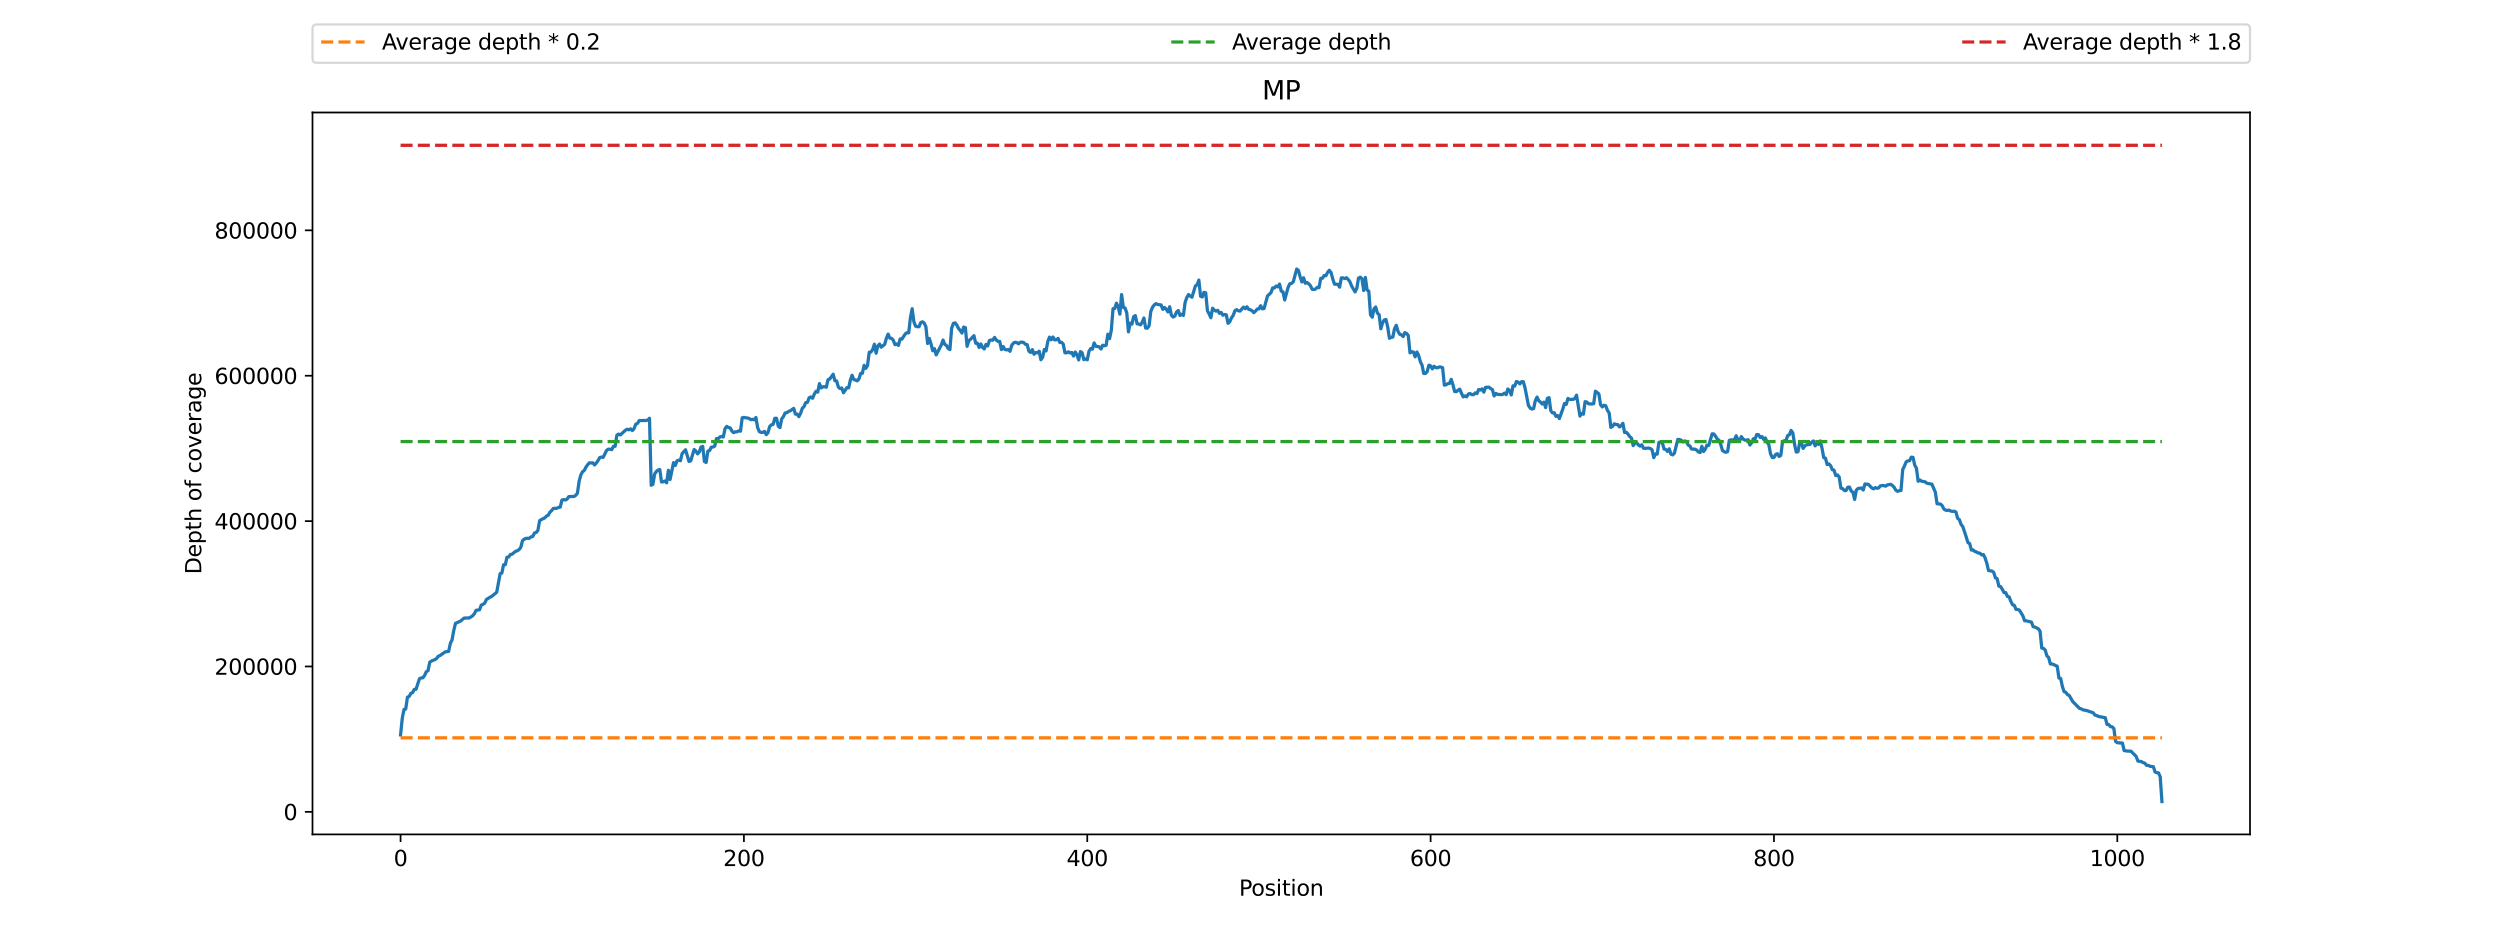 <?xml version="1.0" encoding="utf-8" standalone="no"?>
<!DOCTYPE svg PUBLIC "-//W3C//DTD SVG 1.1//EN"
  "http://www.w3.org/Graphics/SVG/1.1/DTD/svg11.dtd">
<svg xmlns:xlink="http://www.w3.org/1999/xlink" width="1152pt" height="432pt" viewBox="0 0 1152 432" xmlns="http://www.w3.org/2000/svg" version="1.1">
 <defs>
  <style type="text/css">*{stroke-linejoin: round; stroke-linecap: butt}</style>
 </defs>
 <g id="figure_1">
  <g id="patch_1">
   <path d="M 0 432 
L 1152 432 
L 1152 0 
L 0 0 
z
" style="fill: #ffffff"/>
  </g>
  <g id="axes_1">
   <g id="patch_2">
    <path d="M 144 384.48 
L 1036.8 384.48 
L 1036.8 51.84 
L 144 51.84 
z
" style="fill: #ffffff"/>
   </g>
   <g id="matplotlib.axis_1">
    <g id="xtick_1">
     <g id="line2d_1">
      <defs>
       <path id="m618d05eae6" d="M 0 0 
L 0 3.5 
" style="stroke: #000000; stroke-width: 0.8"/>
      </defs>
      <g>
       <use xlink:href="#m618d05eae6" x="184.582" y="384.48" style="stroke: #000000; stroke-width: 0.8"/>
      </g>
     </g>
     <g id="text_1">
      <!-- 0 -->
      <g transform="translate(181.401 399.078)scale(0.1 -0.1)">
       <defs>
        <path id="DejaVuSans-30" d="M 2034 4250 
Q 1547 4250 1301 3770 
Q 1056 3291 1056 2328 
Q 1056 1369 1301 889 
Q 1547 409 2034 409 
Q 2525 409 2770 889 
Q 3016 1369 3016 2328 
Q 3016 3291 2770 3770 
Q 2525 4250 2034 4250 
z
M 2034 4750 
Q 2819 4750 3233 4129 
Q 3647 3509 3647 2328 
Q 3647 1150 3233 529 
Q 2819 -91 2034 -91 
Q 1250 -91 836 529 
Q 422 1150 422 2328 
Q 422 3509 836 4129 
Q 1250 4750 2034 4750 
z
" transform="scale(0.016)"/>
       </defs>
       <use xlink:href="#DejaVuSans-30"/>
      </g>
     </g>
    </g>
    <g id="xtick_2">
     <g id="line2d_2">
      <g>
       <use xlink:href="#m618d05eae6" x="342.796" y="384.48" style="stroke: #000000; stroke-width: 0.8"/>
      </g>
     </g>
     <g id="text_2">
      <!-- 200 -->
      <g transform="translate(333.252 399.078)scale(0.1 -0.1)">
       <defs>
        <path id="DejaVuSans-32" d="M 1228 531 
L 3431 531 
L 3431 0 
L 469 0 
L 469 531 
Q 828 903 1448 1529 
Q 2069 2156 2228 2338 
Q 2531 2678 2651 2914 
Q 2772 3150 2772 3378 
Q 2772 3750 2511 3984 
Q 2250 4219 1831 4219 
Q 1534 4219 1204 4116 
Q 875 4013 500 3803 
L 500 4441 
Q 881 4594 1212 4672 
Q 1544 4750 1819 4750 
Q 2544 4750 2975 4387 
Q 3406 4025 3406 3419 
Q 3406 3131 3298 2873 
Q 3191 2616 2906 2266 
Q 2828 2175 2409 1742 
Q 1991 1309 1228 531 
z
" transform="scale(0.016)"/>
       </defs>
       <use xlink:href="#DejaVuSans-32"/>
       <use xlink:href="#DejaVuSans-30" x="63.623"/>
       <use xlink:href="#DejaVuSans-30" x="127.246"/>
      </g>
     </g>
    </g>
    <g id="xtick_3">
     <g id="line2d_3">
      <g>
       <use xlink:href="#m618d05eae6" x="501.009" y="384.48" style="stroke: #000000; stroke-width: 0.8"/>
      </g>
     </g>
     <g id="text_3">
      <!-- 400 -->
      <g transform="translate(491.466 399.078)scale(0.1 -0.1)">
       <defs>
        <path id="DejaVuSans-34" d="M 2419 4116 
L 825 1625 
L 2419 1625 
L 2419 4116 
z
M 2253 4666 
L 3047 4666 
L 3047 1625 
L 3713 1625 
L 3713 1100 
L 3047 1100 
L 3047 0 
L 2419 0 
L 2419 1100 
L 313 1100 
L 313 1709 
L 2253 4666 
z
" transform="scale(0.016)"/>
       </defs>
       <use xlink:href="#DejaVuSans-34"/>
       <use xlink:href="#DejaVuSans-30" x="63.623"/>
       <use xlink:href="#DejaVuSans-30" x="127.246"/>
      </g>
     </g>
    </g>
    <g id="xtick_4">
     <g id="line2d_4">
      <g>
       <use xlink:href="#m618d05eae6" x="659.223" y="384.48" style="stroke: #000000; stroke-width: 0.8"/>
      </g>
     </g>
     <g id="text_4">
      <!-- 600 -->
      <g transform="translate(649.679 399.078)scale(0.1 -0.1)">
       <defs>
        <path id="DejaVuSans-36" d="M 2113 2584 
Q 1688 2584 1439 2293 
Q 1191 2003 1191 1497 
Q 1191 994 1439 701 
Q 1688 409 2113 409 
Q 2538 409 2786 701 
Q 3034 994 3034 1497 
Q 3034 2003 2786 2293 
Q 2538 2584 2113 2584 
z
M 3366 4563 
L 3366 3988 
Q 3128 4100 2886 4159 
Q 2644 4219 2406 4219 
Q 1781 4219 1451 3797 
Q 1122 3375 1075 2522 
Q 1259 2794 1537 2939 
Q 1816 3084 2150 3084 
Q 2853 3084 3261 2657 
Q 3669 2231 3669 1497 
Q 3669 778 3244 343 
Q 2819 -91 2113 -91 
Q 1303 -91 875 529 
Q 447 1150 447 2328 
Q 447 3434 972 4092 
Q 1497 4750 2381 4750 
Q 2619 4750 2861 4703 
Q 3103 4656 3366 4563 
z
" transform="scale(0.016)"/>
       </defs>
       <use xlink:href="#DejaVuSans-36"/>
       <use xlink:href="#DejaVuSans-30" x="63.623"/>
       <use xlink:href="#DejaVuSans-30" x="127.246"/>
      </g>
     </g>
    </g>
    <g id="xtick_5">
     <g id="line2d_5">
      <g>
       <use xlink:href="#m618d05eae6" x="817.437" y="384.48" style="stroke: #000000; stroke-width: 0.8"/>
      </g>
     </g>
     <g id="text_5">
      <!-- 800 -->
      <g transform="translate(807.893 399.078)scale(0.1 -0.1)">
       <defs>
        <path id="DejaVuSans-38" d="M 2034 2216 
Q 1584 2216 1326 1975 
Q 1069 1734 1069 1313 
Q 1069 891 1326 650 
Q 1584 409 2034 409 
Q 2484 409 2743 651 
Q 3003 894 3003 1313 
Q 3003 1734 2745 1975 
Q 2488 2216 2034 2216 
z
M 1403 2484 
Q 997 2584 770 2862 
Q 544 3141 544 3541 
Q 544 4100 942 4425 
Q 1341 4750 2034 4750 
Q 2731 4750 3128 4425 
Q 3525 4100 3525 3541 
Q 3525 3141 3298 2862 
Q 3072 2584 2669 2484 
Q 3125 2378 3379 2068 
Q 3634 1759 3634 1313 
Q 3634 634 3220 271 
Q 2806 -91 2034 -91 
Q 1263 -91 848 271 
Q 434 634 434 1313 
Q 434 1759 690 2068 
Q 947 2378 1403 2484 
z
M 1172 3481 
Q 1172 3119 1398 2916 
Q 1625 2713 2034 2713 
Q 2441 2713 2670 2916 
Q 2900 3119 2900 3481 
Q 2900 3844 2670 4047 
Q 2441 4250 2034 4250 
Q 1625 4250 1398 4047 
Q 1172 3844 1172 3481 
z
" transform="scale(0.016)"/>
       </defs>
       <use xlink:href="#DejaVuSans-38"/>
       <use xlink:href="#DejaVuSans-30" x="63.623"/>
       <use xlink:href="#DejaVuSans-30" x="127.246"/>
      </g>
     </g>
    </g>
    <g id="xtick_6">
     <g id="line2d_6">
      <g>
       <use xlink:href="#m618d05eae6" x="975.65" y="384.48" style="stroke: #000000; stroke-width: 0.8"/>
      </g>
     </g>
     <g id="text_6">
      <!-- 1000 -->
      <g transform="translate(962.925 399.078)scale(0.1 -0.1)">
       <defs>
        <path id="DejaVuSans-31" d="M 794 531 
L 1825 531 
L 1825 4091 
L 703 3866 
L 703 4441 
L 1819 4666 
L 2450 4666 
L 2450 531 
L 3481 531 
L 3481 0 
L 794 0 
L 794 531 
z
" transform="scale(0.016)"/>
       </defs>
       <use xlink:href="#DejaVuSans-31"/>
       <use xlink:href="#DejaVuSans-30" x="63.623"/>
       <use xlink:href="#DejaVuSans-30" x="127.246"/>
       <use xlink:href="#DejaVuSans-30" x="190.869"/>
      </g>
     </g>
    </g>
    <g id="text_7">
     <!-- Position -->
     <g transform="translate(570.936 412.757)scale(0.1 -0.1)">
      <defs>
       <path id="DejaVuSans-50" d="M 1259 4147 
L 1259 2394 
L 2053 2394 
Q 2494 2394 2734 2622 
Q 2975 2850 2975 3272 
Q 2975 3691 2734 3919 
Q 2494 4147 2053 4147 
L 1259 4147 
z
M 628 4666 
L 2053 4666 
Q 2838 4666 3239 4311 
Q 3641 3956 3641 3272 
Q 3641 2581 3239 2228 
Q 2838 1875 2053 1875 
L 1259 1875 
L 1259 0 
L 628 0 
L 628 4666 
z
" transform="scale(0.016)"/>
       <path id="DejaVuSans-6f" d="M 1959 3097 
Q 1497 3097 1228 2736 
Q 959 2375 959 1747 
Q 959 1119 1226 758 
Q 1494 397 1959 397 
Q 2419 397 2687 759 
Q 2956 1122 2956 1747 
Q 2956 2369 2687 2733 
Q 2419 3097 1959 3097 
z
M 1959 3584 
Q 2709 3584 3137 3096 
Q 3566 2609 3566 1747 
Q 3566 888 3137 398 
Q 2709 -91 1959 -91 
Q 1206 -91 779 398 
Q 353 888 353 1747 
Q 353 2609 779 3096 
Q 1206 3584 1959 3584 
z
" transform="scale(0.016)"/>
       <path id="DejaVuSans-73" d="M 2834 3397 
L 2834 2853 
Q 2591 2978 2328 3040 
Q 2066 3103 1784 3103 
Q 1356 3103 1142 2972 
Q 928 2841 928 2578 
Q 928 2378 1081 2264 
Q 1234 2150 1697 2047 
L 1894 2003 
Q 2506 1872 2764 1633 
Q 3022 1394 3022 966 
Q 3022 478 2636 193 
Q 2250 -91 1575 -91 
Q 1294 -91 989 -36 
Q 684 19 347 128 
L 347 722 
Q 666 556 975 473 
Q 1284 391 1588 391 
Q 1994 391 2212 530 
Q 2431 669 2431 922 
Q 2431 1156 2273 1281 
Q 2116 1406 1581 1522 
L 1381 1569 
Q 847 1681 609 1914 
Q 372 2147 372 2553 
Q 372 3047 722 3315 
Q 1072 3584 1716 3584 
Q 2034 3584 2315 3537 
Q 2597 3491 2834 3397 
z
" transform="scale(0.016)"/>
       <path id="DejaVuSans-69" d="M 603 3500 
L 1178 3500 
L 1178 0 
L 603 0 
L 603 3500 
z
M 603 4863 
L 1178 4863 
L 1178 4134 
L 603 4134 
L 603 4863 
z
" transform="scale(0.016)"/>
       <path id="DejaVuSans-74" d="M 1172 4494 
L 1172 3500 
L 2356 3500 
L 2356 3053 
L 1172 3053 
L 1172 1153 
Q 1172 725 1289 603 
Q 1406 481 1766 481 
L 2356 481 
L 2356 0 
L 1766 0 
Q 1100 0 847 248 
Q 594 497 594 1153 
L 594 3053 
L 172 3053 
L 172 3500 
L 594 3500 
L 594 4494 
L 1172 4494 
z
" transform="scale(0.016)"/>
       <path id="DejaVuSans-6e" d="M 3513 2113 
L 3513 0 
L 2938 0 
L 2938 2094 
Q 2938 2591 2744 2837 
Q 2550 3084 2163 3084 
Q 1697 3084 1428 2787 
Q 1159 2491 1159 1978 
L 1159 0 
L 581 0 
L 581 3500 
L 1159 3500 
L 1159 2956 
Q 1366 3272 1645 3428 
Q 1925 3584 2291 3584 
Q 2894 3584 3203 3211 
Q 3513 2838 3513 2113 
z
" transform="scale(0.016)"/>
      </defs>
      <use xlink:href="#DejaVuSans-50"/>
      <use xlink:href="#DejaVuSans-6f" x="56.678"/>
      <use xlink:href="#DejaVuSans-73" x="117.859"/>
      <use xlink:href="#DejaVuSans-69" x="169.959"/>
      <use xlink:href="#DejaVuSans-74" x="197.742"/>
      <use xlink:href="#DejaVuSans-69" x="236.951"/>
      <use xlink:href="#DejaVuSans-6f" x="264.734"/>
      <use xlink:href="#DejaVuSans-6e" x="325.916"/>
     </g>
    </g>
   </g>
   <g id="matplotlib.axis_2">
    <g id="ytick_1">
     <g id="line2d_7">
      <defs>
       <path id="m7558b9f1e0" d="M 0 0 
L -3.5 0 
" style="stroke: #000000; stroke-width: 0.8"/>
      </defs>
      <g>
       <use xlink:href="#m7558b9f1e0" x="144" y="374.113" style="stroke: #000000; stroke-width: 0.8"/>
      </g>
     </g>
     <g id="text_8">
      <!-- 0 -->
      <g transform="translate(130.637 377.912)scale(0.1 -0.1)">
       <use xlink:href="#DejaVuSans-30"/>
      </g>
     </g>
    </g>
    <g id="ytick_2">
     <g id="line2d_8">
      <g>
       <use xlink:href="#m7558b9f1e0" x="144" y="307.118" style="stroke: #000000; stroke-width: 0.8"/>
      </g>
     </g>
     <g id="text_9">
      <!-- 200000 -->
      <g transform="translate(98.825 310.918)scale(0.1 -0.1)">
       <use xlink:href="#DejaVuSans-32"/>
       <use xlink:href="#DejaVuSans-30" x="63.623"/>
       <use xlink:href="#DejaVuSans-30" x="127.246"/>
       <use xlink:href="#DejaVuSans-30" x="190.869"/>
       <use xlink:href="#DejaVuSans-30" x="254.492"/>
       <use xlink:href="#DejaVuSans-30" x="318.115"/>
      </g>
     </g>
    </g>
    <g id="ytick_3">
     <g id="line2d_9">
      <g>
       <use xlink:href="#m7558b9f1e0" x="144" y="240.124" style="stroke: #000000; stroke-width: 0.8"/>
      </g>
     </g>
     <g id="text_10">
      <!-- 400000 -->
      <g transform="translate(98.825 243.923)scale(0.1 -0.1)">
       <use xlink:href="#DejaVuSans-34"/>
       <use xlink:href="#DejaVuSans-30" x="63.623"/>
       <use xlink:href="#DejaVuSans-30" x="127.246"/>
       <use xlink:href="#DejaVuSans-30" x="190.869"/>
       <use xlink:href="#DejaVuSans-30" x="254.492"/>
       <use xlink:href="#DejaVuSans-30" x="318.115"/>
      </g>
     </g>
    </g>
    <g id="ytick_4">
     <g id="line2d_10">
      <g>
       <use xlink:href="#m7558b9f1e0" x="144" y="173.129" style="stroke: #000000; stroke-width: 0.8"/>
      </g>
     </g>
     <g id="text_11">
      <!-- 600000 -->
      <g transform="translate(98.825 176.928)scale(0.1 -0.1)">
       <use xlink:href="#DejaVuSans-36"/>
       <use xlink:href="#DejaVuSans-30" x="63.623"/>
       <use xlink:href="#DejaVuSans-30" x="127.246"/>
       <use xlink:href="#DejaVuSans-30" x="190.869"/>
       <use xlink:href="#DejaVuSans-30" x="254.492"/>
       <use xlink:href="#DejaVuSans-30" x="318.115"/>
      </g>
     </g>
    </g>
    <g id="ytick_5">
     <g id="line2d_11">
      <g>
       <use xlink:href="#m7558b9f1e0" x="144" y="106.135" style="stroke: #000000; stroke-width: 0.8"/>
      </g>
     </g>
     <g id="text_12">
      <!-- 800000 -->
      <g transform="translate(98.825 109.934)scale(0.1 -0.1)">
       <use xlink:href="#DejaVuSans-38"/>
       <use xlink:href="#DejaVuSans-30" x="63.623"/>
       <use xlink:href="#DejaVuSans-30" x="127.246"/>
       <use xlink:href="#DejaVuSans-30" x="190.869"/>
       <use xlink:href="#DejaVuSans-30" x="254.492"/>
       <use xlink:href="#DejaVuSans-30" x="318.115"/>
      </g>
     </g>
    </g>
    <g id="text_13">
     <!-- Depth of coverage -->
     <g transform="translate(92.745 264.602)rotate(-90)scale(0.1 -0.1)">
      <defs>
       <path id="DejaVuSans-44" d="M 1259 4147 
L 1259 519 
L 2022 519 
Q 2988 519 3436 956 
Q 3884 1394 3884 2338 
Q 3884 3275 3436 3711 
Q 2988 4147 2022 4147 
L 1259 4147 
z
M 628 4666 
L 1925 4666 
Q 3281 4666 3915 4102 
Q 4550 3538 4550 2338 
Q 4550 1131 3912 565 
Q 3275 0 1925 0 
L 628 0 
L 628 4666 
z
" transform="scale(0.016)"/>
       <path id="DejaVuSans-65" d="M 3597 1894 
L 3597 1613 
L 953 1613 
Q 991 1019 1311 708 
Q 1631 397 2203 397 
Q 2534 397 2845 478 
Q 3156 559 3463 722 
L 3463 178 
Q 3153 47 2828 -22 
Q 2503 -91 2169 -91 
Q 1331 -91 842 396 
Q 353 884 353 1716 
Q 353 2575 817 3079 
Q 1281 3584 2069 3584 
Q 2775 3584 3186 3129 
Q 3597 2675 3597 1894 
z
M 3022 2063 
Q 3016 2534 2758 2815 
Q 2500 3097 2075 3097 
Q 1594 3097 1305 2825 
Q 1016 2553 972 2059 
L 3022 2063 
z
" transform="scale(0.016)"/>
       <path id="DejaVuSans-70" d="M 1159 525 
L 1159 -1331 
L 581 -1331 
L 581 3500 
L 1159 3500 
L 1159 2969 
Q 1341 3281 1617 3432 
Q 1894 3584 2278 3584 
Q 2916 3584 3314 3078 
Q 3713 2572 3713 1747 
Q 3713 922 3314 415 
Q 2916 -91 2278 -91 
Q 1894 -91 1617 61 
Q 1341 213 1159 525 
z
M 3116 1747 
Q 3116 2381 2855 2742 
Q 2594 3103 2138 3103 
Q 1681 3103 1420 2742 
Q 1159 2381 1159 1747 
Q 1159 1113 1420 752 
Q 1681 391 2138 391 
Q 2594 391 2855 752 
Q 3116 1113 3116 1747 
z
" transform="scale(0.016)"/>
       <path id="DejaVuSans-68" d="M 3513 2113 
L 3513 0 
L 2938 0 
L 2938 2094 
Q 2938 2591 2744 2837 
Q 2550 3084 2163 3084 
Q 1697 3084 1428 2787 
Q 1159 2491 1159 1978 
L 1159 0 
L 581 0 
L 581 4863 
L 1159 4863 
L 1159 2956 
Q 1366 3272 1645 3428 
Q 1925 3584 2291 3584 
Q 2894 3584 3203 3211 
Q 3513 2838 3513 2113 
z
" transform="scale(0.016)"/>
       <path id="DejaVuSans-20" transform="scale(0.016)"/>
       <path id="DejaVuSans-66" d="M 2375 4863 
L 2375 4384 
L 1825 4384 
Q 1516 4384 1395 4259 
Q 1275 4134 1275 3809 
L 1275 3500 
L 2222 3500 
L 2222 3053 
L 1275 3053 
L 1275 0 
L 697 0 
L 697 3053 
L 147 3053 
L 147 3500 
L 697 3500 
L 697 3744 
Q 697 4328 969 4595 
Q 1241 4863 1831 4863 
L 2375 4863 
z
" transform="scale(0.016)"/>
       <path id="DejaVuSans-63" d="M 3122 3366 
L 3122 2828 
Q 2878 2963 2633 3030 
Q 2388 3097 2138 3097 
Q 1578 3097 1268 2742 
Q 959 2388 959 1747 
Q 959 1106 1268 751 
Q 1578 397 2138 397 
Q 2388 397 2633 464 
Q 2878 531 3122 666 
L 3122 134 
Q 2881 22 2623 -34 
Q 2366 -91 2075 -91 
Q 1284 -91 818 406 
Q 353 903 353 1747 
Q 353 2603 823 3093 
Q 1294 3584 2113 3584 
Q 2378 3584 2631 3529 
Q 2884 3475 3122 3366 
z
" transform="scale(0.016)"/>
       <path id="DejaVuSans-76" d="M 191 3500 
L 800 3500 
L 1894 563 
L 2988 3500 
L 3597 3500 
L 2284 0 
L 1503 0 
L 191 3500 
z
" transform="scale(0.016)"/>
       <path id="DejaVuSans-72" d="M 2631 2963 
Q 2534 3019 2420 3045 
Q 2306 3072 2169 3072 
Q 1681 3072 1420 2755 
Q 1159 2438 1159 1844 
L 1159 0 
L 581 0 
L 581 3500 
L 1159 3500 
L 1159 2956 
Q 1341 3275 1631 3429 
Q 1922 3584 2338 3584 
Q 2397 3584 2469 3576 
Q 2541 3569 2628 3553 
L 2631 2963 
z
" transform="scale(0.016)"/>
       <path id="DejaVuSans-61" d="M 2194 1759 
Q 1497 1759 1228 1600 
Q 959 1441 959 1056 
Q 959 750 1161 570 
Q 1363 391 1709 391 
Q 2188 391 2477 730 
Q 2766 1069 2766 1631 
L 2766 1759 
L 2194 1759 
z
M 3341 1997 
L 3341 0 
L 2766 0 
L 2766 531 
Q 2569 213 2275 61 
Q 1981 -91 1556 -91 
Q 1019 -91 701 211 
Q 384 513 384 1019 
Q 384 1609 779 1909 
Q 1175 2209 1959 2209 
L 2766 2209 
L 2766 2266 
Q 2766 2663 2505 2880 
Q 2244 3097 1772 3097 
Q 1472 3097 1187 3025 
Q 903 2953 641 2809 
L 641 3341 
Q 956 3463 1253 3523 
Q 1550 3584 1831 3584 
Q 2591 3584 2966 3190 
Q 3341 2797 3341 1997 
z
" transform="scale(0.016)"/>
       <path id="DejaVuSans-67" d="M 2906 1791 
Q 2906 2416 2648 2759 
Q 2391 3103 1925 3103 
Q 1463 3103 1205 2759 
Q 947 2416 947 1791 
Q 947 1169 1205 825 
Q 1463 481 1925 481 
Q 2391 481 2648 825 
Q 2906 1169 2906 1791 
z
M 3481 434 
Q 3481 -459 3084 -895 
Q 2688 -1331 1869 -1331 
Q 1566 -1331 1297 -1286 
Q 1028 -1241 775 -1147 
L 775 -588 
Q 1028 -725 1275 -790 
Q 1522 -856 1778 -856 
Q 2344 -856 2625 -561 
Q 2906 -266 2906 331 
L 2906 616 
Q 2728 306 2450 153 
Q 2172 0 1784 0 
Q 1141 0 747 490 
Q 353 981 353 1791 
Q 353 2603 747 3093 
Q 1141 3584 1784 3584 
Q 2172 3584 2450 3431 
Q 2728 3278 2906 2969 
L 2906 3500 
L 3481 3500 
L 3481 434 
z
" transform="scale(0.016)"/>
      </defs>
      <use xlink:href="#DejaVuSans-44"/>
      <use xlink:href="#DejaVuSans-65" x="77.002"/>
      <use xlink:href="#DejaVuSans-70" x="138.525"/>
      <use xlink:href="#DejaVuSans-74" x="202.002"/>
      <use xlink:href="#DejaVuSans-68" x="241.211"/>
      <use xlink:href="#DejaVuSans-20" x="304.59"/>
      <use xlink:href="#DejaVuSans-6f" x="336.377"/>
      <use xlink:href="#DejaVuSans-66" x="397.559"/>
      <use xlink:href="#DejaVuSans-20" x="432.764"/>
      <use xlink:href="#DejaVuSans-63" x="464.551"/>
      <use xlink:href="#DejaVuSans-6f" x="519.531"/>
      <use xlink:href="#DejaVuSans-76" x="580.713"/>
      <use xlink:href="#DejaVuSans-65" x="639.893"/>
      <use xlink:href="#DejaVuSans-72" x="701.416"/>
      <use xlink:href="#DejaVuSans-61" x="742.529"/>
      <use xlink:href="#DejaVuSans-67" x="803.809"/>
      <use xlink:href="#DejaVuSans-65" x="867.285"/>
     </g>
    </g>
   </g>
   <g id="line2d_12">
    <path d="M 184.582 338.655 
L 185.373 330.867 
L 186.164 326.937 
L 186.955 326.707 
L 187.746 321.261 
L 188.537 320.928 
L 189.328 319.478 
L 190.119 319.178 
L 190.91 317.668 
L 191.701 317.608 
L 193.284 312.767 
L 194.075 312.392 
L 194.866 312.321 
L 195.657 311.237 
L 196.448 309.496 
L 197.239 309.07 
L 198.03 305.143 
L 198.821 304.61 
L 200.403 303.937 
L 201.194 303.405 
L 201.985 302.382 
L 202.776 302.067 
L 205.15 300.378 
L 206.732 300.163 
L 207.523 296.474 
L 208.314 294.79 
L 209.105 290.463 
L 209.896 287.238 
L 212.269 286.172 
L 213.851 284.811 
L 216.225 284.751 
L 217.807 283.754 
L 218.598 282.793 
L 219.389 281.223 
L 220.971 280.992 
L 221.762 278.815 
L 222.553 278.504 
L 223.344 277.94 
L 224.135 276.234 
L 225.717 275.236 
L 226.508 274.862 
L 228.882 272.914 
L 230.464 264.343 
L 231.255 264.066 
L 232.046 260.231 
L 232.837 260.195 
L 233.628 256.768 
L 234.419 256.645 
L 235.21 255.518 
L 236.001 255.349 
L 237.583 254.046 
L 238.374 253.802 
L 239.166 253.267 
L 239.957 252.3 
L 240.748 249.188 
L 241.539 248.466 
L 242.33 248.066 
L 243.912 248.057 
L 244.703 247.354 
L 245.494 247.22 
L 246.285 245.601 
L 247.076 245.362 
L 247.867 244.404 
L 248.658 239.886 
L 250.241 238.991 
L 251.032 238.668 
L 251.823 237.793 
L 252.614 237.431 
L 253.405 236.013 
L 254.196 235.26 
L 254.987 234.272 
L 256.569 234.224 
L 257.36 233.816 
L 258.151 233.694 
L 258.942 230.423 
L 259.733 230.235 
L 260.524 230.415 
L 261.315 229.984 
L 262.107 228.838 
L 263.689 228.773 
L 264.48 228.815 
L 265.271 228.252 
L 266.062 227.341 
L 266.853 221.784 
L 267.644 218.851 
L 268.435 217.371 
L 269.226 216.783 
L 270.017 215.231 
L 270.808 214.113 
L 271.599 213.237 
L 272.39 213.356 
L 273.181 213.286 
L 273.973 214.247 
L 274.764 213.391 
L 275.555 212.246 
L 276.346 210.877 
L 277.137 210.614 
L 277.928 210.766 
L 279.51 207.538 
L 280.301 206.971 
L 281.092 207 
L 281.883 207.202 
L 282.674 205.687 
L 283.465 205.64 
L 284.256 200.525 
L 285.048 200.022 
L 285.839 200.433 
L 288.212 198.24 
L 289.003 197.799 
L 289.794 198.047 
L 290.585 197.605 
L 291.376 198.401 
L 292.167 197.554 
L 292.958 195.462 
L 293.749 195.128 
L 294.54 193.809 
L 296.122 193.775 
L 297.705 193.753 
L 298.496 193.603 
L 299.287 192.736 
L 300.078 223.614 
L 300.869 223.177 
L 301.66 218.412 
L 302.451 217.261 
L 303.242 216.589 
L 304.033 216.398 
L 304.824 222.072 
L 305.615 222.009 
L 306.406 221.634 
L 307.197 222.497 
L 307.989 216.713 
L 308.78 220.938 
L 310.362 213.185 
L 311.153 214.494 
L 311.944 212.382 
L 312.735 212.031 
L 313.526 212.297 
L 314.317 209.028 
L 315.899 207.253 
L 317.481 212.631 
L 318.272 212.355 
L 319.855 207.14 
L 320.646 207.815 
L 321.437 209.144 
L 322.228 208.28 
L 323.019 206.004 
L 323.81 205.718 
L 324.601 212.663 
L 325.392 213.088 
L 326.183 207.88 
L 326.974 207.62 
L 327.765 206.058 
L 328.556 205.981 
L 329.347 205.555 
L 330.138 202.111 
L 330.93 202.162 
L 331.721 201.363 
L 332.512 201.111 
L 333.303 201.351 
L 334.094 197.51 
L 334.885 196.477 
L 335.676 196.994 
L 336.467 197.176 
L 337.258 198.603 
L 338.049 199.364 
L 338.84 198.994 
L 339.631 198.956 
L 340.422 198.525 
L 341.213 198.698 
L 342.004 192.537 
L 342.796 192.334 
L 343.587 192.534 
L 344.378 192.591 
L 345.169 192.823 
L 345.96 193.383 
L 346.751 193.237 
L 347.542 193.448 
L 348.333 192.39 
L 349.124 197.065 
L 349.915 198.931 
L 350.706 199.233 
L 351.497 199.222 
L 352.288 198.791 
L 353.079 200.275 
L 353.87 199.393 
L 354.662 196.538 
L 355.453 195.747 
L 356.244 195.552 
L 357.035 192.747 
L 357.826 192.741 
L 358.617 196.417 
L 359.408 197.027 
L 360.199 193.048 
L 360.99 191.972 
L 361.781 190.296 
L 362.572 190.174 
L 363.363 189.606 
L 364.154 189.273 
L 365.737 188.18 
L 366.528 190.842 
L 367.319 190.779 
L 368.11 191.991 
L 368.901 190.478 
L 369.692 188.169 
L 370.483 187.354 
L 371.274 185.533 
L 372.065 185.402 
L 372.856 183.271 
L 373.647 182.914 
L 374.438 183.527 
L 375.229 181.612 
L 376.02 180.31 
L 376.811 180.695 
L 377.603 176.77 
L 378.394 178.743 
L 379.185 178.22 
L 379.976 178.202 
L 380.767 178.441 
L 381.558 174.936 
L 382.349 174.647 
L 383.931 172.441 
L 384.722 175.446 
L 385.513 175.537 
L 386.304 178.321 
L 387.095 179.038 
L 387.886 178.786 
L 388.678 180.999 
L 390.26 178.625 
L 391.051 178.707 
L 391.842 175.159 
L 392.633 172.92 
L 393.424 174.871 
L 394.215 175.102 
L 395.006 175.503 
L 395.797 174.599 
L 396.588 172.089 
L 397.379 172.008 
L 398.17 168.362 
L 398.961 169.745 
L 399.752 168.423 
L 400.544 162.312 
L 401.335 162.197 
L 402.126 161.098 
L 402.917 158.611 
L 403.708 162.762 
L 404.499 159.452 
L 405.29 158.54 
L 406.081 159.98 
L 407.663 158.667 
L 408.454 155.839 
L 409.245 153.955 
L 410.036 155.824 
L 410.827 155.897 
L 411.619 156.752 
L 412.41 158.826 
L 413.201 158.472 
L 413.992 159.155 
L 414.783 156.178 
L 415.574 156.288 
L 417.156 153.87 
L 417.947 153.296 
L 418.738 153.36 
L 419.529 146.287 
L 420.32 142.247 
L 421.111 148.232 
L 421.902 150.315 
L 422.693 150.533 
L 423.485 150.556 
L 424.276 148.631 
L 425.067 148.282 
L 425.858 148.864 
L 426.649 150.524 
L 427.44 158.272 
L 428.231 155.963 
L 429.022 158.537 
L 429.813 161.626 
L 430.604 160.68 
L 431.395 163.518 
L 433.768 158.923 
L 434.559 156.707 
L 435.351 158.694 
L 436.142 159.213 
L 436.933 160.592 
L 437.724 161.091 
L 438.515 151.239 
L 439.306 149.024 
L 440.097 148.773 
L 440.888 149.772 
L 441.679 151.33 
L 442.47 152.263 
L 443.261 153.465 
L 444.052 150.715 
L 444.843 150.971 
L 445.634 159.588 
L 446.426 156.978 
L 447.217 156.358 
L 448.799 154.683 
L 449.59 158.167 
L 450.381 158.107 
L 451.172 160.098 
L 451.963 158.511 
L 452.754 160.13 
L 453.545 160.795 
L 454.336 158.698 
L 455.127 159.396 
L 455.918 156.924 
L 456.709 156.67 
L 457.5 156.757 
L 458.292 155.484 
L 459.083 156.672 
L 459.874 157.321 
L 460.665 157.329 
L 461.456 161.095 
L 462.247 159.681 
L 463.038 161.034 
L 463.829 161.225 
L 464.62 161.091 
L 465.411 161.874 
L 466.202 159.168 
L 466.993 158.083 
L 467.784 157.707 
L 468.575 157.911 
L 469.367 158.412 
L 470.158 157.698 
L 470.949 157.641 
L 471.74 157.865 
L 472.531 158.686 
L 473.322 158.801 
L 474.113 161.811 
L 474.904 162.413 
L 475.695 161.1 
L 476.486 163.237 
L 477.277 162.468 
L 478.068 162.575 
L 478.859 161.821 
L 479.65 165.769 
L 480.441 164.63 
L 481.233 161.036 
L 482.024 161.713 
L 482.815 157.405 
L 483.606 155.338 
L 484.397 156.56 
L 485.188 155.287 
L 485.979 156.623 
L 486.77 156.567 
L 487.561 155.923 
L 488.352 157.807 
L 489.143 157.695 
L 489.934 158.526 
L 490.725 162.557 
L 491.516 162.587 
L 492.307 162.124 
L 493.099 162.669 
L 493.89 162.429 
L 494.681 164.044 
L 495.472 162.203 
L 496.263 163.539 
L 497.054 165.846 
L 497.845 161.996 
L 498.636 162.551 
L 499.427 165.722 
L 500.218 165.407 
L 501.009 165.795 
L 501.8 161.864 
L 502.591 160.615 
L 503.382 160.895 
L 504.174 158.021 
L 504.965 159.563 
L 506.547 159.814 
L 507.338 160.827 
L 508.129 159.066 
L 508.92 159.358 
L 509.711 159.077 
L 510.502 153.991 
L 511.293 156.034 
L 512.084 152.232 
L 512.875 142.283 
L 513.666 142.153 
L 514.457 139.696 
L 515.248 141.255 
L 516.04 144.752 
L 516.831 135.737 
L 517.622 141.646 
L 518.413 141.918 
L 519.204 144.153 
L 519.995 152.903 
L 520.786 148.892 
L 521.577 149.374 
L 522.368 145.956 
L 523.159 145.436 
L 523.95 149.186 
L 524.741 149.306 
L 525.532 149.704 
L 526.323 148.511 
L 527.115 146.536 
L 527.906 151.155 
L 528.697 151.221 
L 529.488 150.145 
L 530.279 143.553 
L 531.07 141.59 
L 531.861 140.554 
L 532.652 139.922 
L 533.443 140.29 
L 535.025 140.515 
L 535.816 142.554 
L 536.607 141.662 
L 537.398 142.496 
L 538.189 143.739 
L 538.981 141.354 
L 539.772 145.261 
L 540.563 146.096 
L 541.354 145.65 
L 542.145 143.802 
L 542.936 143.092 
L 543.727 145.364 
L 544.518 144.816 
L 545.309 145.343 
L 546.1 139.349 
L 546.891 137.086 
L 547.682 135.724 
L 548.473 136.45 
L 549.264 136.959 
L 550.847 131.744 
L 551.638 131.21 
L 552.429 129.066 
L 553.22 136.523 
L 554.011 136.84 
L 554.802 134.709 
L 555.593 134.937 
L 556.384 143.194 
L 557.175 144.677 
L 557.966 146.4 
L 558.757 142.024 
L 559.548 142.903 
L 560.339 143.365 
L 561.13 142.996 
L 561.922 144.395 
L 562.713 143.957 
L 563.504 145.252 
L 564.295 144.904 
L 565.086 145.098 
L 565.877 148.993 
L 566.668 148.266 
L 567.459 146.472 
L 568.25 145.376 
L 569.041 143.184 
L 569.832 142.703 
L 570.623 143.211 
L 571.414 143.337 
L 572.996 141.521 
L 573.788 142.224 
L 574.579 141.371 
L 575.37 142.535 
L 576.161 142.746 
L 576.952 143.199 
L 577.743 144.063 
L 578.534 143.366 
L 579.325 142.421 
L 580.116 142.322 
L 580.907 140.892 
L 581.698 142.315 
L 582.489 142.143 
L 584.071 136.377 
L 585.654 134.87 
L 586.445 132.672 
L 587.236 132.701 
L 588.027 131.822 
L 588.818 132.197 
L 589.609 130.891 
L 590.4 134.134 
L 591.191 134.495 
L 591.982 138.23 
L 593.564 132.382 
L 594.355 130.763 
L 595.146 130.573 
L 595.937 129.879 
L 597.52 123.97 
L 598.311 124.577 
L 599.102 127.541 
L 599.893 129.923 
L 600.684 128.004 
L 601.475 130.531 
L 602.266 130.17 
L 603.057 130.765 
L 603.848 131.632 
L 604.639 133.284 
L 605.43 133.398 
L 606.221 133.195 
L 607.012 132.373 
L 607.804 132.55 
L 608.595 128.272 
L 609.386 128.201 
L 610.177 126.943 
L 610.968 127.074 
L 611.759 125.526 
L 612.55 124.548 
L 613.341 125.609 
L 614.132 128.494 
L 614.923 130.947 
L 616.505 130.983 
L 617.296 132.32 
L 618.087 128.035 
L 618.878 128.065 
L 619.67 128.359 
L 620.461 127.983 
L 621.252 128.783 
L 622.043 129.821 
L 622.834 131.811 
L 624.416 134.519 
L 625.207 132.848 
L 625.998 128.193 
L 626.789 127.712 
L 627.58 128.42 
L 628.371 133.859 
L 629.162 127.837 
L 629.953 133.613 
L 630.744 134.18 
L 631.536 145.09 
L 632.327 146.171 
L 633.118 142.341 
L 633.909 141.463 
L 634.7 144.279 
L 635.491 144.965 
L 636.282 151.506 
L 637.073 148.84 
L 637.864 147.447 
L 638.655 147.219 
L 639.446 150.637 
L 640.237 155.872 
L 641.028 155.472 
L 641.819 155.309 
L 642.611 151.403 
L 643.402 149.903 
L 644.193 152.652 
L 644.984 154.034 
L 645.775 154.273 
L 646.566 155.076 
L 647.357 153.263 
L 648.148 153.662 
L 648.939 154.616 
L 649.73 162.585 
L 650.521 162.085 
L 651.312 162.216 
L 652.103 164.426 
L 652.894 162.195 
L 653.685 163.673 
L 654.477 166.61 
L 655.268 168.249 
L 656.059 172.082 
L 656.85 172.087 
L 657.641 171.212 
L 658.432 168.281 
L 659.223 168.583 
L 660.014 169.968 
L 660.805 168.776 
L 661.596 169.399 
L 662.387 169.483 
L 663.178 169.091 
L 663.969 169.135 
L 664.76 169.474 
L 665.552 177.474 
L 666.343 177.302 
L 667.134 176.787 
L 667.925 176.697 
L 668.716 174.806 
L 669.507 177.277 
L 670.298 180.426 
L 671.089 180.466 
L 671.88 179.798 
L 672.671 179.319 
L 673.462 181.275 
L 674.253 182.887 
L 675.044 182.43 
L 675.835 182.848 
L 676.626 181.546 
L 677.418 181.356 
L 678.209 181.833 
L 679 181.863 
L 679.791 181.032 
L 680.582 181.387 
L 681.373 179.483 
L 682.164 179.716 
L 682.955 179.183 
L 683.746 180.709 
L 684.537 178.505 
L 686.119 178.411 
L 686.91 179.059 
L 687.701 179.538 
L 688.493 182.455 
L 689.284 181.295 
L 690.075 181.739 
L 690.866 181.744 
L 691.657 181.867 
L 692.448 181.735 
L 693.239 181.164 
L 694.03 181.843 
L 694.821 179.255 
L 695.612 179.968 
L 696.403 181.985 
L 697.194 177.778 
L 697.985 177.891 
L 698.776 175.802 
L 699.567 176.116 
L 700.359 176.897 
L 701.15 175.871 
L 701.941 175.885 
L 702.732 178.76 
L 704.314 186.831 
L 705.105 188.028 
L 705.896 188.5 
L 706.687 188.271 
L 707.478 184.647 
L 708.269 182.979 
L 709.06 184.669 
L 709.851 185.281 
L 710.642 186.176 
L 711.433 185.293 
L 712.225 187.813 
L 713.016 183.534 
L 713.807 183.243 
L 714.598 189.236 
L 715.389 190.241 
L 716.18 190.18 
L 716.971 191.855 
L 717.762 191.518 
L 718.553 192.881 
L 720.135 188.486 
L 720.926 185.907 
L 721.717 186.338 
L 722.508 183.598 
L 723.3 184.055 
L 724.882 184.019 
L 725.673 183.653 
L 726.464 182.094 
L 728.046 191.726 
L 728.837 190.51 
L 729.628 190.859 
L 730.419 185.083 
L 731.21 185.255 
L 732.001 186.06 
L 733.583 186.164 
L 734.374 185.983 
L 735.166 180.257 
L 736.748 181.502 
L 737.539 186.482 
L 738.33 187.507 
L 739.121 186.727 
L 739.912 186.969 
L 740.703 189.072 
L 741.494 190.27 
L 742.285 196.94 
L 743.076 196.444 
L 743.867 195.293 
L 744.658 195.611 
L 745.449 195.63 
L 746.241 196.71 
L 747.032 196.206 
L 747.823 195.07 
L 748.614 199.309 
L 749.405 199.205 
L 750.196 200.06 
L 750.987 201.189 
L 751.778 201.856 
L 752.569 205.332 
L 753.36 204.167 
L 754.151 204.021 
L 754.942 205.018 
L 755.733 205.555 
L 756.524 204.969 
L 757.315 206.523 
L 758.107 206.602 
L 759.689 206.459 
L 760.48 206.7 
L 761.271 207.279 
L 762.062 210.874 
L 762.853 209.16 
L 763.644 209.26 
L 764.435 203.849 
L 765.226 203.603 
L 766.017 204.129 
L 766.808 206.937 
L 767.599 207.096 
L 768.39 208.037 
L 769.181 206.819 
L 769.973 209.275 
L 770.764 209.614 
L 771.555 208.842 
L 773.137 202.491 
L 773.928 202.528 
L 774.719 202.886 
L 775.51 203.635 
L 776.301 203.189 
L 777.092 203.459 
L 777.883 205.046 
L 778.674 205.504 
L 779.465 206.919 
L 781.048 206.979 
L 781.839 207.413 
L 782.63 208.25 
L 783.421 208.539 
L 784.212 205.643 
L 785.003 208.051 
L 785.794 206.981 
L 786.585 205.119 
L 787.376 205.263 
L 788.958 199.898 
L 789.749 199.988 
L 790.54 201.039 
L 791.331 202.369 
L 792.122 202.871 
L 792.914 204.72 
L 793.705 207.588 
L 794.496 208.123 
L 795.287 208.432 
L 796.078 208.096 
L 796.869 202.939 
L 797.66 202.681 
L 798.451 202.732 
L 799.242 202.544 
L 800.033 200.805 
L 800.824 202.625 
L 801.615 203.226 
L 802.406 201.193 
L 803.197 202.294 
L 803.989 202.772 
L 804.78 202.863 
L 805.571 202.619 
L 806.362 205.062 
L 807.153 204.006 
L 807.944 202.174 
L 808.735 202.251 
L 809.526 200.239 
L 810.317 200.302 
L 811.108 201.581 
L 811.899 201.159 
L 812.69 202.468 
L 813.481 201.815 
L 814.272 203.796 
L 815.063 204.866 
L 815.855 209.069 
L 816.646 210.828 
L 817.437 210.805 
L 818.228 209.402 
L 819.019 209.07 
L 819.81 210.341 
L 820.601 209.823 
L 821.392 203.537 
L 822.183 203.081 
L 822.974 203.087 
L 823.765 200.725 
L 824.556 200.335 
L 825.347 198.339 
L 826.138 199.52 
L 826.93 204.741 
L 827.721 208.316 
L 828.512 208.142 
L 829.303 203.892 
L 830.094 204.17 
L 830.885 206.614 
L 831.676 205.448 
L 832.467 204.966 
L 834.049 204.757 
L 834.84 203.763 
L 835.631 203.195 
L 836.422 205.437 
L 837.213 204.161 
L 838.004 204.776 
L 838.796 203.215 
L 839.587 206.55 
L 840.378 210.894 
L 841.169 211.119 
L 841.96 214.081 
L 842.751 213.776 
L 843.542 214.584 
L 844.333 216.425 
L 845.124 216.659 
L 845.915 219.165 
L 846.706 218.875 
L 847.497 219.802 
L 848.288 224.907 
L 849.079 225.149 
L 849.87 226.031 
L 850.662 226.05 
L 851.453 224.531 
L 852.244 224.448 
L 853.035 226.288 
L 853.826 226.778 
L 854.617 230.129 
L 855.408 225.812 
L 856.199 225.094 
L 857.781 224.889 
L 858.572 225.778 
L 859.363 223.016 
L 860.945 223.195 
L 862.528 224.85 
L 863.319 225.258 
L 864.11 224.7 
L 864.901 224.996 
L 865.692 224.824 
L 866.483 223.894 
L 867.274 223.746 
L 868.065 223.752 
L 868.856 224.039 
L 869.647 223.469 
L 871.229 223.174 
L 872.02 223.698 
L 872.811 224.545 
L 873.603 225.886 
L 874.394 226.403 
L 875.185 226.098 
L 875.976 226.025 
L 876.767 216.378 
L 877.558 214.785 
L 878.349 212.816 
L 879.14 212.4 
L 879.931 212.302 
L 880.722 210.663 
L 881.513 210.769 
L 882.304 214.332 
L 883.095 215.743 
L 883.886 221.766 
L 884.678 221.185 
L 885.469 221.748 
L 887.051 222.01 
L 887.842 222.633 
L 889.424 222.982 
L 890.215 223.11 
L 891.797 226.782 
L 892.588 232.123 
L 894.17 232.275 
L 894.961 233.002 
L 895.752 234.573 
L 896.544 235.091 
L 897.335 235.206 
L 898.126 235.064 
L 898.917 235.503 
L 899.708 235.672 
L 900.499 235.574 
L 901.29 235.938 
L 902.081 238.872 
L 902.872 239.428 
L 903.663 241.659 
L 904.454 242.659 
L 906.036 247.424 
L 906.827 250.026 
L 907.619 250.454 
L 908.41 253.48 
L 909.201 253.394 
L 909.992 254.128 
L 910.783 254.342 
L 911.574 254.807 
L 912.365 254.924 
L 913.156 255.709 
L 913.947 255.539 
L 914.738 257.12 
L 915.529 259.579 
L 916.32 262.907 
L 917.902 263.146 
L 918.693 263.721 
L 919.485 266.277 
L 920.276 266.615 
L 921.067 270.097 
L 921.858 270.28 
L 922.649 271.528 
L 923.44 273.045 
L 924.231 273.072 
L 925.022 274.843 
L 925.813 275.03 
L 926.604 277.13 
L 927.395 278.674 
L 928.186 278.944 
L 928.977 280.816 
L 929.768 280.833 
L 930.559 281.166 
L 932.142 283.778 
L 932.933 286.033 
L 933.724 286.077 
L 936.097 286.67 
L 936.888 288.803 
L 937.679 288.951 
L 939.261 289.753 
L 940.052 290.841 
L 940.843 298.644 
L 941.634 298.765 
L 942.426 299.546 
L 943.217 302.239 
L 944.008 302.961 
L 944.799 305.957 
L 945.59 305.955 
L 946.381 306.238 
L 947.172 306.691 
L 947.963 306.984 
L 948.754 312.431 
L 949.545 312.61 
L 950.336 316.271 
L 951.127 318.706 
L 951.918 319.028 
L 952.709 320.065 
L 953.5 320.469 
L 955.083 323.254 
L 958.247 326.436 
L 959.038 326.626 
L 959.829 327.101 
L 961.411 327.377 
L 964.575 328.467 
L 965.367 329.527 
L 966.158 329.718 
L 966.949 330.145 
L 970.113 330.717 
L 970.904 333.8 
L 971.695 333.867 
L 972.486 334.818 
L 973.277 334.918 
L 974.068 335.726 
L 974.859 341.627 
L 975.65 342.25 
L 978.024 342.421 
L 978.815 345.878 
L 980.397 346.094 
L 981.979 346.159 
L 984.352 348.587 
L 985.143 350.705 
L 986.725 350.911 
L 987.516 351.425 
L 988.307 351.627 
L 989.099 352.64 
L 989.89 352.673 
L 990.681 353.086 
L 992.263 353.293 
L 993.054 355.724 
L 993.845 356.049 
L 994.636 356.137 
L 995.427 357.963 
L 996.218 369.36 
L 996.218 369.36 
" clip-path="url(#p63a1ea96b7)" style="fill: none; stroke: #1f77b4; stroke-width: 1.5; stroke-linecap: square"/>
   </g>
   <g id="line2d_13">
    <path d="M 184.582 339.985 
L 996.218 339.985 
L 996.218 339.985 
" clip-path="url(#p63a1ea96b7)" style="fill: none; stroke-dasharray: 5.55,2.4; stroke-dashoffset: 0; stroke: #ff7f0e; stroke-width: 1.5"/>
   </g>
   <g id="line2d_14">
    <path d="M 184.582 203.472 
L 996.218 203.472 
L 996.218 203.472 
" clip-path="url(#p63a1ea96b7)" style="fill: none; stroke-dasharray: 5.55,2.4; stroke-dashoffset: 0; stroke: #2ca02c; stroke-width: 1.5"/>
   </g>
   <g id="line2d_15">
    <path d="M 184.582 66.96 
L 996.218 66.96 
L 996.218 66.96 
" clip-path="url(#p63a1ea96b7)" style="fill: none; stroke-dasharray: 5.55,2.4; stroke-dashoffset: 0; stroke: #d62728; stroke-width: 1.5"/>
   </g>
   <g id="patch_3">
    <path d="M 144 384.48 
L 144 51.84 
" style="fill: none; stroke: #000000; stroke-width: 0.8; stroke-linejoin: miter; stroke-linecap: square"/>
   </g>
   <g id="patch_4">
    <path d="M 1036.8 384.48 
L 1036.8 51.84 
" style="fill: none; stroke: #000000; stroke-width: 0.8; stroke-linejoin: miter; stroke-linecap: square"/>
   </g>
   <g id="patch_5">
    <path d="M 144 384.48 
L 1036.8 384.48 
" style="fill: none; stroke: #000000; stroke-width: 0.8; stroke-linejoin: miter; stroke-linecap: square"/>
   </g>
   <g id="patch_6">
    <path d="M 144 51.84 
L 1036.8 51.84 
" style="fill: none; stroke: #000000; stroke-width: 0.8; stroke-linejoin: miter; stroke-linecap: square"/>
   </g>
   <g id="text_14">
    <!-- MP -->
    <g transform="translate(581.605 45.84)scale(0.12 -0.12)">
     <defs>
      <path id="DejaVuSans-4d" d="M 628 4666 
L 1569 4666 
L 2759 1491 
L 3956 4666 
L 4897 4666 
L 4897 0 
L 4281 0 
L 4281 4097 
L 3078 897 
L 2444 897 
L 1241 4097 
L 1241 0 
L 628 0 
L 628 4666 
z
" transform="scale(0.016)"/>
     </defs>
     <use xlink:href="#DejaVuSans-4d"/>
     <use xlink:href="#DejaVuSans-50" x="86.279"/>
    </g>
   </g>
   <g id="legend_1">
    <g id="patch_7">
     <path d="M 146 28.936 
L 1034.8 28.936 
Q 1036.8 28.936 1036.8 26.936 
L 1036.8 13.258 
Q 1036.8 11.258 1034.8 11.258 
L 146 11.258 
Q 144 11.258 144 13.258 
L 144 26.936 
Q 144 28.936 146 28.936 
z
" style="fill: #ffffff; opacity: 0.8; stroke: #cccccc; stroke-linejoin: miter"/>
    </g>
    <g id="line2d_16">
     <path d="M 148 19.356 
L 158 19.356 
L 168 19.356 
" style="fill: none; stroke-dasharray: 5.55,2.4; stroke-dashoffset: 0; stroke: #ff7f0e; stroke-width: 1.5"/>
    </g>
    <g id="text_15">
     <!-- Average depth * 0.2 -->
     <g transform="translate(176 22.856)scale(0.1 -0.1)">
      <defs>
       <path id="DejaVuSans-41" d="M 2188 4044 
L 1331 1722 
L 3047 1722 
L 2188 4044 
z
M 1831 4666 
L 2547 4666 
L 4325 0 
L 3669 0 
L 3244 1197 
L 1141 1197 
L 716 0 
L 50 0 
L 1831 4666 
z
" transform="scale(0.016)"/>
       <path id="DejaVuSans-64" d="M 2906 2969 
L 2906 4863 
L 3481 4863 
L 3481 0 
L 2906 0 
L 2906 525 
Q 2725 213 2448 61 
Q 2172 -91 1784 -91 
Q 1150 -91 751 415 
Q 353 922 353 1747 
Q 353 2572 751 3078 
Q 1150 3584 1784 3584 
Q 2172 3584 2448 3432 
Q 2725 3281 2906 2969 
z
M 947 1747 
Q 947 1113 1208 752 
Q 1469 391 1925 391 
Q 2381 391 2643 752 
Q 2906 1113 2906 1747 
Q 2906 2381 2643 2742 
Q 2381 3103 1925 3103 
Q 1469 3103 1208 2742 
Q 947 2381 947 1747 
z
" transform="scale(0.016)"/>
       <path id="DejaVuSans-2a" d="M 3009 3897 
L 1888 3291 
L 3009 2681 
L 2828 2375 
L 1778 3009 
L 1778 1831 
L 1422 1831 
L 1422 3009 
L 372 2375 
L 191 2681 
L 1313 3291 
L 191 3897 
L 372 4206 
L 1422 3572 
L 1422 4750 
L 1778 4750 
L 1778 3572 
L 2828 4206 
L 3009 3897 
z
" transform="scale(0.016)"/>
       <path id="DejaVuSans-2e" d="M 684 794 
L 1344 794 
L 1344 0 
L 684 0 
L 684 794 
z
" transform="scale(0.016)"/>
      </defs>
      <use xlink:href="#DejaVuSans-41"/>
      <use xlink:href="#DejaVuSans-76" x="62.533"/>
      <use xlink:href="#DejaVuSans-65" x="121.713"/>
      <use xlink:href="#DejaVuSans-72" x="183.236"/>
      <use xlink:href="#DejaVuSans-61" x="224.35"/>
      <use xlink:href="#DejaVuSans-67" x="285.629"/>
      <use xlink:href="#DejaVuSans-65" x="349.105"/>
      <use xlink:href="#DejaVuSans-20" x="410.629"/>
      <use xlink:href="#DejaVuSans-64" x="442.416"/>
      <use xlink:href="#DejaVuSans-65" x="505.893"/>
      <use xlink:href="#DejaVuSans-70" x="567.416"/>
      <use xlink:href="#DejaVuSans-74" x="630.893"/>
      <use xlink:href="#DejaVuSans-68" x="670.102"/>
      <use xlink:href="#DejaVuSans-20" x="733.48"/>
      <use xlink:href="#DejaVuSans-2a" x="765.268"/>
      <use xlink:href="#DejaVuSans-20" x="815.268"/>
      <use xlink:href="#DejaVuSans-30" x="847.055"/>
      <use xlink:href="#DejaVuSans-2e" x="910.678"/>
      <use xlink:href="#DejaVuSans-32" x="942.465"/>
     </g>
    </g>
    <g id="line2d_17">
     <path d="M 539.724 19.356 
L 549.724 19.356 
L 559.724 19.356 
" style="fill: none; stroke-dasharray: 5.55,2.4; stroke-dashoffset: 0; stroke: #2ca02c; stroke-width: 1.5"/>
    </g>
    <g id="text_16">
     <!-- Average depth -->
     <g transform="translate(567.724 22.856)scale(0.1 -0.1)">
      <use xlink:href="#DejaVuSans-41"/>
      <use xlink:href="#DejaVuSans-76" x="62.533"/>
      <use xlink:href="#DejaVuSans-65" x="121.713"/>
      <use xlink:href="#DejaVuSans-72" x="183.236"/>
      <use xlink:href="#DejaVuSans-61" x="224.35"/>
      <use xlink:href="#DejaVuSans-67" x="285.629"/>
      <use xlink:href="#DejaVuSans-65" x="349.105"/>
      <use xlink:href="#DejaVuSans-20" x="410.629"/>
      <use xlink:href="#DejaVuSans-64" x="442.416"/>
      <use xlink:href="#DejaVuSans-65" x="505.893"/>
      <use xlink:href="#DejaVuSans-70" x="567.416"/>
      <use xlink:href="#DejaVuSans-74" x="630.893"/>
      <use xlink:href="#DejaVuSans-68" x="670.102"/>
     </g>
    </g>
    <g id="line2d_18">
     <path d="M 904.189 19.356 
L 914.189 19.356 
L 924.189 19.356 
" style="fill: none; stroke-dasharray: 5.55,2.4; stroke-dashoffset: 0; stroke: #d62728; stroke-width: 1.5"/>
    </g>
    <g id="text_17">
     <!-- Average depth * 1.8 -->
     <g transform="translate(932.189 22.856)scale(0.1 -0.1)">
      <use xlink:href="#DejaVuSans-41"/>
      <use xlink:href="#DejaVuSans-76" x="62.533"/>
      <use xlink:href="#DejaVuSans-65" x="121.713"/>
      <use xlink:href="#DejaVuSans-72" x="183.236"/>
      <use xlink:href="#DejaVuSans-61" x="224.35"/>
      <use xlink:href="#DejaVuSans-67" x="285.629"/>
      <use xlink:href="#DejaVuSans-65" x="349.105"/>
      <use xlink:href="#DejaVuSans-20" x="410.629"/>
      <use xlink:href="#DejaVuSans-64" x="442.416"/>
      <use xlink:href="#DejaVuSans-65" x="505.893"/>
      <use xlink:href="#DejaVuSans-70" x="567.416"/>
      <use xlink:href="#DejaVuSans-74" x="630.893"/>
      <use xlink:href="#DejaVuSans-68" x="670.102"/>
      <use xlink:href="#DejaVuSans-20" x="733.48"/>
      <use xlink:href="#DejaVuSans-2a" x="765.268"/>
      <use xlink:href="#DejaVuSans-20" x="815.268"/>
      <use xlink:href="#DejaVuSans-31" x="847.055"/>
      <use xlink:href="#DejaVuSans-2e" x="910.678"/>
      <use xlink:href="#DejaVuSans-38" x="942.465"/>
     </g>
    </g>
   </g>
  </g>
 </g>
 <defs>
  <clipPath id="p63a1ea96b7">
   <rect x="144" y="51.84" width="892.8" height="332.64"/>
  </clipPath>
 </defs>
</svg>
